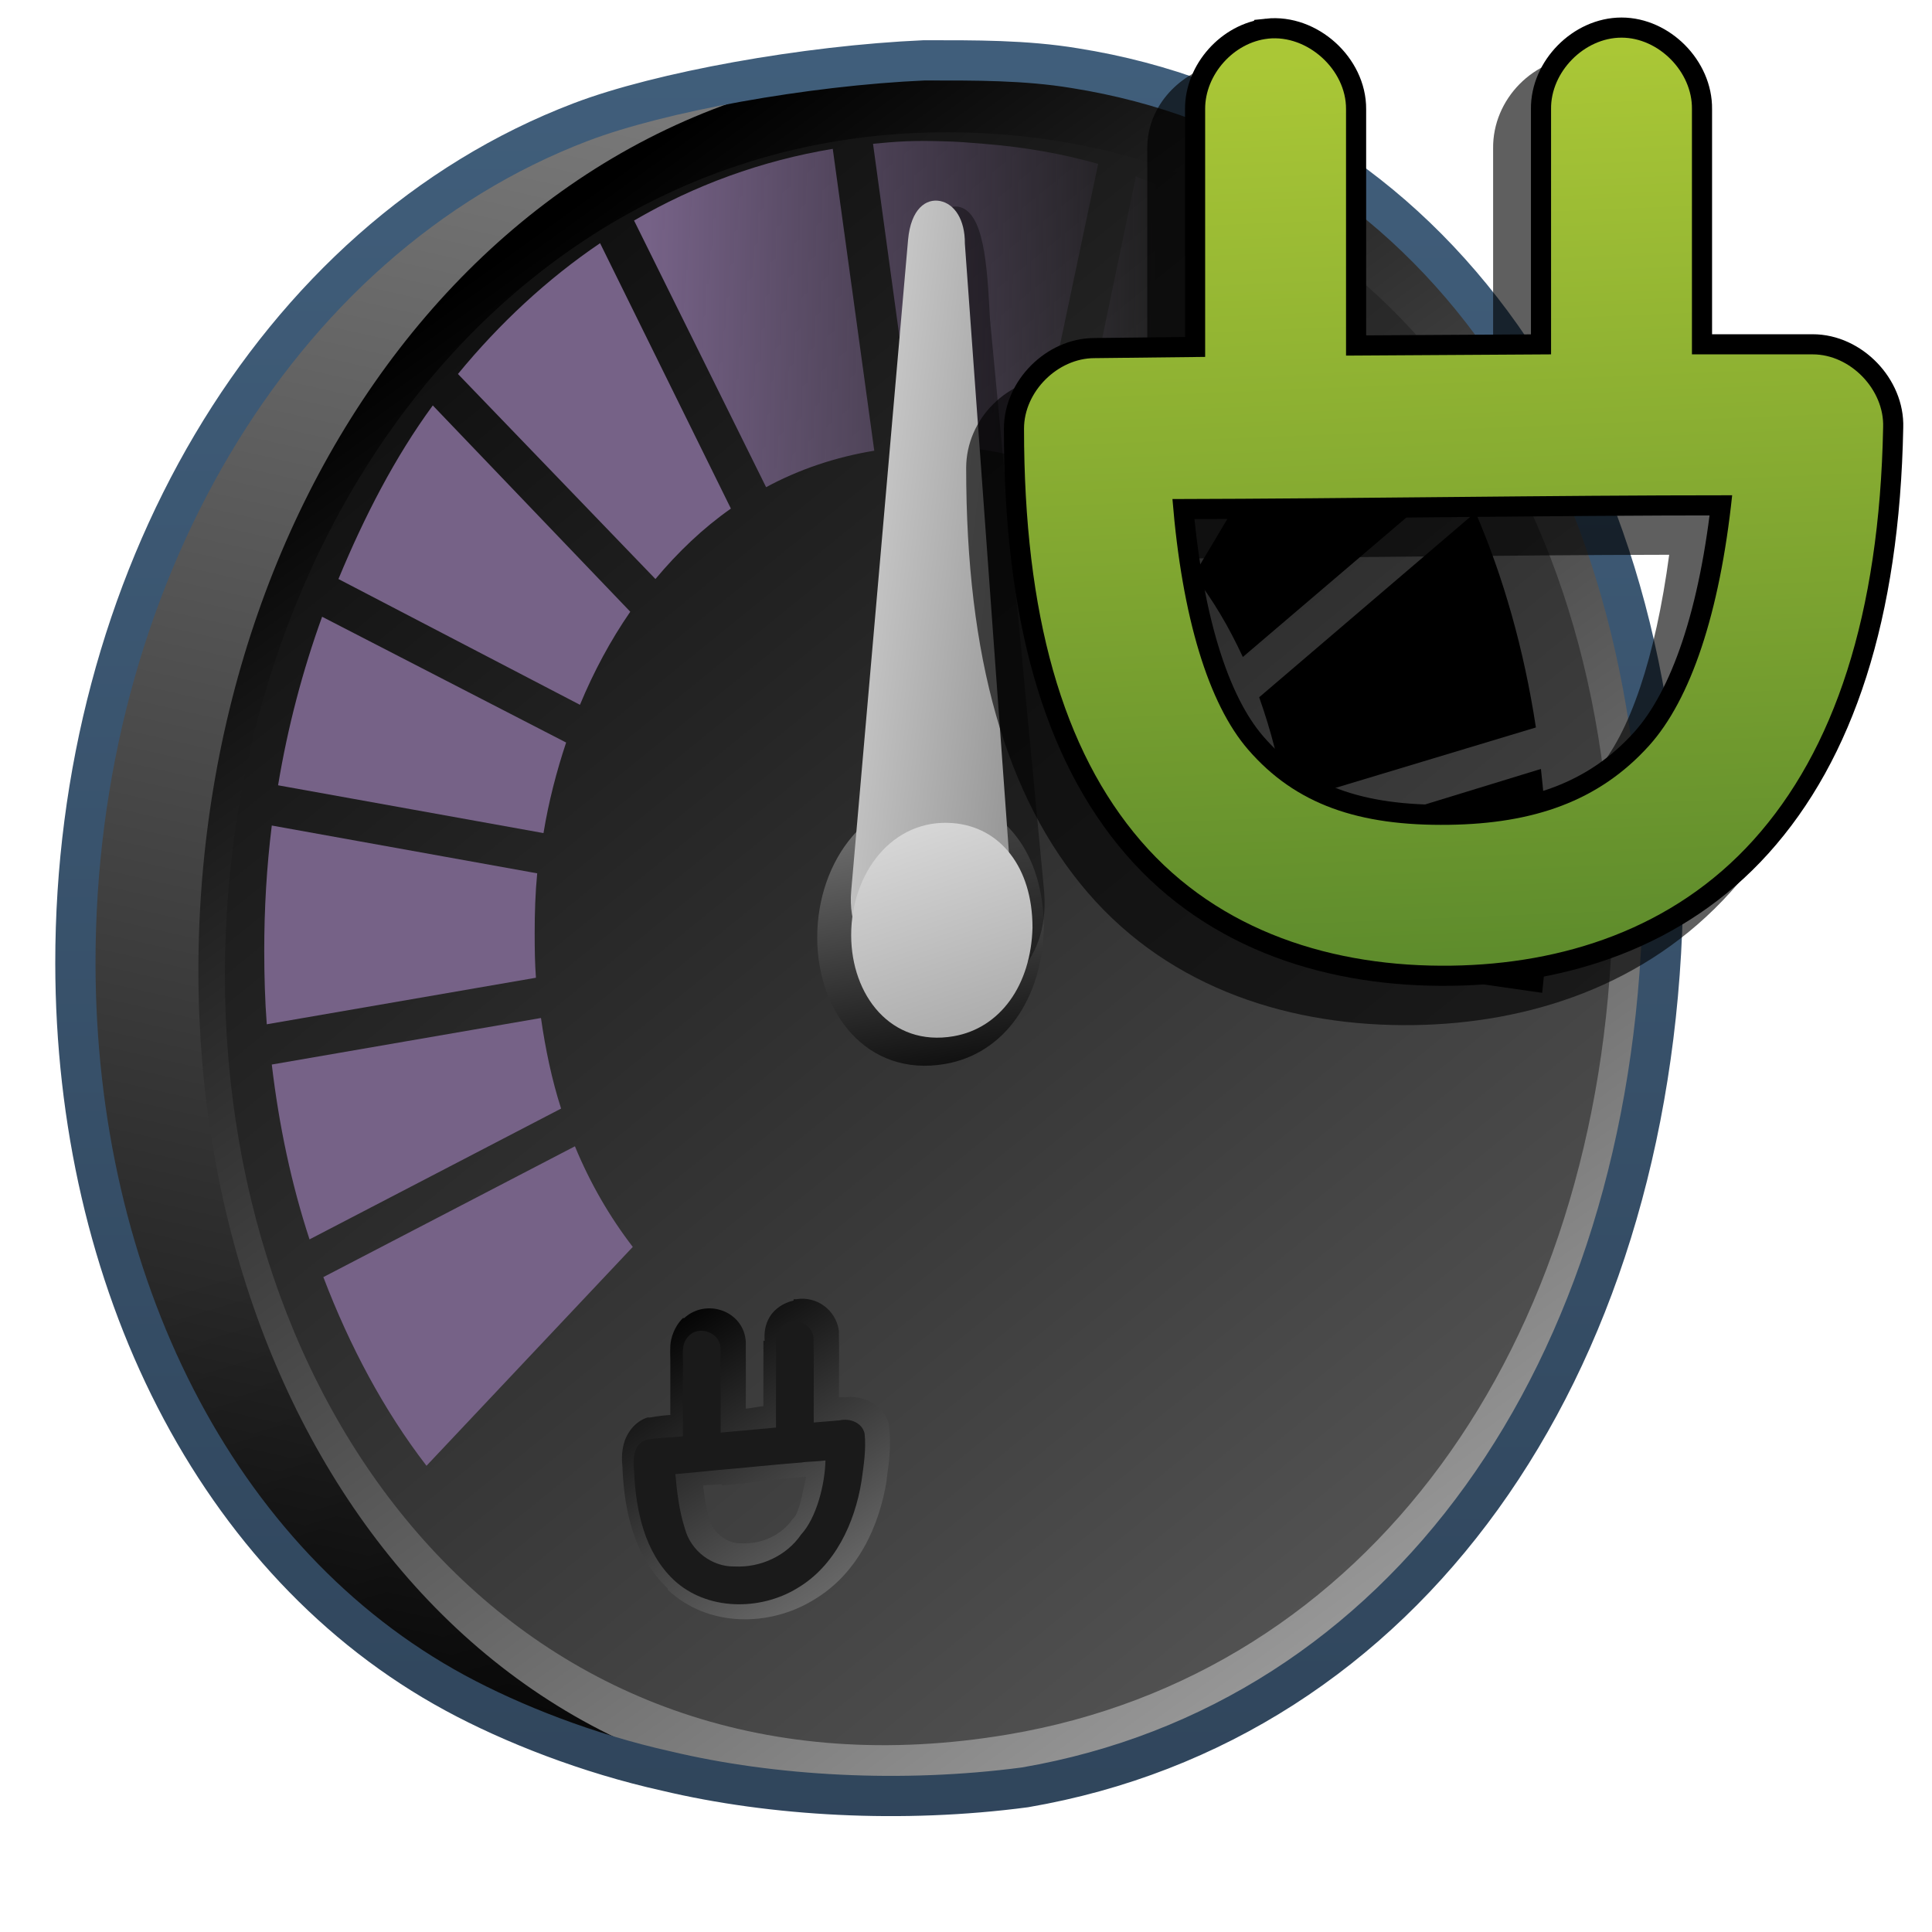 <?xml version="1.0" encoding="UTF-8" standalone="no"?>
<!-- Created with Inkscape (http://www.inkscape.org/) -->

<svg
   xmlns:dc="http://purl.org/dc/elements/1.1/"
   xmlns:cc="http://creativecommons.org/ns#"
   xmlns:rdf="http://www.w3.org/1999/02/22-rdf-syntax-ns#"
   xmlns:svg="http://www.w3.org/2000/svg"
   xmlns="http://www.w3.org/2000/svg"
   xmlns:xlink="http://www.w3.org/1999/xlink"
   xmlns:sodipodi="http://sodipodi.sourceforge.net/DTD/sodipodi-0.dtd"
   xmlns:inkscape="http://www.inkscape.org/namespaces/inkscape"
   width="136.533"
   height="136.533"
   id="svg17172"
   version="1.1"
   inkscape:version="0.92.1 r15371"
   sodipodi:docname="gpm-battery-060-charging.svg">
  <defs
     id="defs17174">
    <linearGradient
       inkscape:collect="always"
       xlink:href="#linearGradient13604-6-4"
       id="linearGradient19009"
       gradientUnits="userSpaceOnUse"
       gradientTransform="matrix(2.276,0,0,2.276,-1108.727,-1139.16)"
       x1="515.586"
       y1="952.83"
       x2="528.09"
       y2="990.234" />
    <linearGradient
       id="linearGradient13604-6-4">
      <stop
         id="stop13606-2-6"
         offset="0"
         style="stop-color:#ffffff;stop-opacity:1;" />
      <stop
         id="stop13608-7-0"
         offset="1"
         style="stop-color:#000000;stop-opacity:1;" />
    </linearGradient>
    <linearGradient
       inkscape:collect="always"
       xlink:href="#linearGradient13604-6-4"
       id="linearGradient19012"
       gradientUnits="userSpaceOnUse"
       gradientTransform="matrix(2.453,1.378,-1.095,3.086,-146.228,-2633.954)"
       x1="506.534"
       y1="958.873"
       x2="530.648"
       y2="952.201" />
    <linearGradient
       inkscape:collect="always"
       xlink:href="#linearGradient13604-6-4"
       id="linearGradient19016"
       gradientUnits="userSpaceOnUse"
       gradientTransform="matrix(2.844,0,0,2.844,-1403.028,-1686.195)"
       x1="514.493"
       y1="950.518"
       x2="517.498"
       y2="967.018" />
    <linearGradient
       inkscape:collect="always"
       xlink:href="#linearGradient5316-0-0"
       id="linearGradient19035"
       gradientUnits="userSpaceOnUse"
       gradientTransform="matrix(2.844,0,0,2.844,-207.104,-1688.206)"
       x1="79.375"
       y1="968.609"
       x2="88.531"
       y2="968.609" />
    <linearGradient
       id="linearGradient5316-0-0">
      <stop
         style="stop-color:#766287;stop-opacity:1;"
         offset="0"
         id="stop5320-8-15" />
      <stop
         style="stop-color:#766287;stop-opacity:1;"
         offset="1"
         id="stop5322-1-1" />
    </linearGradient>
    <linearGradient
       inkscape:collect="always"
       xlink:href="#linearGradient5316-0-0"
       id="linearGradient19039"
       gradientUnits="userSpaceOnUse"
       gradientTransform="matrix(2.844,0,0,2.844,-207.104,-1688.206)"
       x1="79.719"
       y1="953.516"
       x2="90.969"
       y2="953.516" />
    <linearGradient
       inkscape:collect="always"
       xlink:href="#linearGradient5398-0-3"
       id="linearGradient19042"
       gradientUnits="userSpaceOnUse"
       gradientTransform="matrix(2.844,0,0,2.844,-207.104,-1688.206)"
       x1="88.938"
       y1="948.653"
       x2="101.562"
       y2="948.778" />
    <linearGradient
       inkscape:collect="always"
       xlink:href="#linearGradient13604-6-4"
       id="linearGradient19134"
       gradientUnits="userSpaceOnUse"
       gradientTransform="matrix(2.844,0,0,2.844,-492.806,-1686.195)"
       x1="200.438"
       y1="989.05"
       x2="189.375"
       y2="972.425" />
    <linearGradient
       inkscape:collect="always"
       xlink:href="#linearGradient9863-4-4"
       id="linearGradient19137"
       gradientUnits="userSpaceOnUse"
       gradientTransform="matrix(2.844,0,0,2.844,-811.384,-1458.639)"
       x1="308.688"
       y1="907.003"
       x2="308.688"
       y2="859.373" />
    <linearGradient
       id="linearGradient9863-4-4">
      <stop
         style="stop-color:#2f445a;stop-opacity:1;"
         offset="0"
         id="stop9865-0-4" />
      <stop
         style="stop-color:#415f7c;stop-opacity:1"
         offset="1"
         id="stop9867-6-0" />
    </linearGradient>
    <linearGradient
       inkscape:collect="always"
       xlink:href="#linearGradient13604-6-4"
       id="linearGradient19140"
       gradientUnits="userSpaceOnUse"
       gradientTransform="matrix(2.919,0,0,2.863,-1439.589,-1704.816)"
       x1="585.324"
       y1="1057.644"
       x2="492.583"
       y2="945.614" />
    <linearGradient
       inkscape:collect="always"
       xlink:href="#linearGradient5439-3-0"
       id="linearGradient19143"
       gradientUnits="userSpaceOnUse"
       gradientTransform="matrix(2.896,0,0,2.896,-1404.641,-1736.094)"
       x1="535.576"
       y1="1000.234"
       x2="496.846"
       y2="946.466" />
    <linearGradient
       id="linearGradient5439-3-0">
      <stop
         style="stop-color:#ffffff;stop-opacity:1;"
         offset="0"
         id="stop5441-29-2" />
      <stop
         style="stop-color:#000000;stop-opacity:1;"
         offset="1"
         id="stop5443-3-7" />
    </linearGradient>
    <linearGradient
       inkscape:collect="always"
       xlink:href="#linearGradient5344-50-5"
       id="linearGradient19146"
       gradientUnits="userSpaceOnUse"
       gradientTransform="matrix(2.896,0,0,2.896,-1404.641,-1736.094)"
       x1="504.93"
       y1="992.245"
       x2="497.82"
       y2="968.646" />
    <linearGradient
       id="linearGradient5344-50-5">
      <stop
         style="stop-color:#000000;stop-opacity:1;"
         offset="0"
         id="stop5346-2-7" />
      <stop
         style="stop-color:#000000;stop-opacity:0;"
         offset="1"
         id="stop5348-5-3" />
    </linearGradient>
    <linearGradient
       inkscape:collect="always"
       xlink:href="#linearGradient13604-6-4"
       id="linearGradient19149"
       gradientUnits="userSpaceOnUse"
       gradientTransform="matrix(2.896,0,0,2.896,-1404.641,-1736.094)"
       x1="506.147"
       y1="891.091"
       x2="484.666"
       y2="986.185" />
    <linearGradient
       id="linearGradient13628-4-3">
      <stop
         style="stop-color:#aac736;stop-opacity:1;"
         offset="0"
         id="stop13630-3-1" />
      <stop
         style="stop-color:#5d8b2c;stop-opacity:1;"
         offset="1"
         id="stop13632-1-2" />
    </linearGradient>
    <filter
       inkscape:collect="always"
       id="filter21405-5"
       style="color-interpolation-filters:sRGB">
      <feGaussianBlur
         inkscape:collect="always"
         stdDeviation="0.348"
         id="feGaussianBlur21407-3" />
    </filter>
    <linearGradient
       inkscape:collect="always"
       xlink:href="#linearGradient13628-4-3"
       id="linearGradient19893"
       gradientUnits="userSpaceOnUse"
       gradientTransform="matrix(2.844,0,0,2.844,-1368.959,-625.283)"
       x1="516.262"
       y1="567.966"
       x2="517.189"
       y2="590.682" />
    <linearGradient
       inkscape:collect="always"
       id="linearGradient5398-0-3">
      <stop
         style="stop-color:#766287;stop-opacity:1"
         offset="0"
         id="stop5400-0-6" />
      <stop
         style="stop-color:#766287;stop-opacity:0"
         offset="1"
         id="stop5402-5-7" />
    </linearGradient>
  </defs>
  <sodipodi:namedview
     id="base"
     pagecolor="#ffffff"
     bordercolor="#666666"
     borderopacity="1.0"
     inkscape:pageopacity="0.0"
     inkscape:pageshadow="2"
     inkscape:zoom="2.8"
     inkscape:cx="32.507189"
     inkscape:cy="67.186095"
     inkscape:document-units="px"
     inkscape:current-layer="layer1"
     showgrid="false"
     inkscape:showpageshadow="false"
     inkscape:window-width="1366"
     inkscape:window-height="714"
     inkscape:window-x="0"
     inkscape:window-y="26"
     inkscape:window-maximized="1" />
  <g
     inkscape:label="Capa 1"
     inkscape:groupmode="layer"
     id="layer1"
     transform="translate(0,-985.986)">
    <path
       inkscape:connector-curvature="0"
       inkscape:export-ydpi="90.041016"
       inkscape:export-xdpi="90.041016"
       inkscape:export-filename="/home/dafeba/DCV/tallerD/bocetos/bateria.png"
       sodipodi:nodetypes="csssssc"
       id="path66258"
       d="m 108.278,1049.996 c -0.811,31.84 -16.618,62.601 -43.787,62.781 -11.465,0.077 -24.137,-2.716 -32.331,-7.154 -16.935,-9.171 -26.773,-29.199 -26.793,-51.572 -0.023,-26.808 13.842,-51.125 35.679,-59.436 6.376,-2.427 18.866,-4.5 27.716,-4.409 23.07,0.236 39.516,26.328 39.516,59.79 z"
       style="display:inline;fill:url(#linearGradient19149);fill-opacity:1;stroke:none;stroke-width:1.067" />
    <path
       inkscape:connector-curvature="0"
       inkscape:export-ydpi="90.041016"
       inkscape:export-xdpi="90.041016"
       inkscape:export-filename="/home/dafeba/DCV/tallerD/bocetos/bateria.png"
       style="display:inline;fill:url(#linearGradient19146);fill-opacity:1;stroke:none;stroke-width:1.067"
       d="m 65.514,1112.776 c -8.476,1.218 -20.275,-2 -27.07,-4.375 -16.732,-5.848 -27.964,-21.324 -31.705,-40.202 -0.901,-4.548 22.182,-1.102 36.768,0.698 34.386,-2.039 77.958,27.821 22.007,43.879 z"
       id="path66262"
       sodipodi:nodetypes="csscc" />
    <path
       inkscape:connector-curvature="0"
       inkscape:export-ydpi="90.041016"
       inkscape:export-xdpi="90.041016"
       inkscape:export-filename="/home/dafeba/DCV/tallerD/bocetos/bateria.png"
       style="display:inline;fill:url(#linearGradient19143);fill-opacity:1;stroke:none;stroke-width:1.067"
       d="m 117.5,1050.246 c -0.811,32.706 -18.289,57.458 -45.08,62.065 -35.822,6.161 -58.368,-23.543 -58.4,-57.643 -0.033,-35.476 23.552,-66.707 57.949,-64.003 27.087,2.128 45.531,25.21 45.531,59.582 z"
       id="path66264"
       sodipodi:nodetypes="csssc" />
    <path
       inkscape:connector-curvature="0"
       style="display:inline;fill:url(#linearGradient19140);fill-opacity:1;stroke:none;stroke-width:1.067"
       d="m 113.959,1050.869 c -0.769,30.401 -17.332,53.408 -42.722,57.691 -33.948,5.727 -55.314,-21.884 -55.344,-53.581 -0.032,-32.977 22.319,-62.006 54.917,-59.493 25.67,1.978 43.149,23.433 43.149,55.383 z"
       id="path66266"
       sodipodi:nodetypes="csssc"
       inkscape:export-filename="/home/dafeba/DCV/tallerD/bocetos/bateria.png"
       inkscape:export-xdpi="90.041016"
       inkscape:export-ydpi="90.041016" />
    <path
       inkscape:connector-curvature="0"
       inkscape:export-ydpi="90.041016"
       inkscape:export-xdpi="90.041016"
       inkscape:export-filename="/home/dafeba/DCV/tallerD/bocetos/bateria.png"
       sodipodi:nodetypes="csssccccc"
       id="path66268"
       d="m 65.328,990.25 c -8.407,0.369 -18.688,2.232 -24.267,4.356 -21.837,8.311 -35.756,32.659 -35.733,59.467 0.02,22.373 9.909,42.384 26.844,51.556 4.033,2.184 9.405,4.29 14.924,5.515 7.495,1.785 16.674,2.301 25.343,1.152 26.792,-4.608 44.255,-29.339 45.067,-62.045 0,-32.681 -16.609,-55.484 -41.533,-59.444 -3.522,-0.583 -7.089,-0.556 -10.644,-0.556 z"
       style="display:inline;fill:none;stroke:url(#linearGradient19137);stroke-width:2.844;stroke-linecap:round;stroke-linejoin:round;stroke-miterlimit:4;stroke-dasharray:none;stroke-dashoffset:0;stroke-opacity:1" />
    <path
       style="color:#000000;font-style:normal;font-variant:normal;font-weight:normal;font-stretch:normal;font-size:medium;line-height:normal;font-family:'Bitstream Vera Sans';-inkscape-font-specification:'Bitstream Vera Sans';text-indent:0;text-align:start;text-decoration:none;text-decoration-line:none;letter-spacing:normal;word-spacing:normal;text-transform:none;writing-mode:lr-tb;direction:ltr;baseline-shift:baseline;text-anchor:start;display:inline;overflow:visible;visibility:visible;fill:url(#linearGradient19134);fill-opacity:1;fill-rule:nonzero;stroke:none;stroke-width:0.99px;marker:none;enable-background:accumulate"
       d="m 56.083,1077.805 v 0.089 c -0.73,0.162 -1.36,0.606 -1.689,1.155 -0.317,0.53 -0.401,1.091 -0.356,1.689 h -0.089 v 4.622 c -0.417,0.037 -0.828,0.139 -1.244,0.176 7.97e-4,-1.527 0.011,-3.084 0,-4.622 v -0.089 c -0.11,-2.175 -2.769,-3.139 -4.356,-1.689 h -0.089 c -0.602,0.589 -0.862,1.402 -0.889,1.956 -0.028,0.575 0.014,1.048 0,1.244 v 0.089 3.556 c -0.472,0.031 -0.888,0.082 -1.422,0.176 h -0.089 -0.089 c -0.937,0.282 -1.506,1.161 -1.689,1.867 -0.174,0.67 -0.138,1.225 -0.089,1.689 0.001,0.029 -0.001,0.06 0,0.089 0.129,2.872 0.773,6.144 3.2,8.445 v 0.089 c 2.847,2.671 7.186,2.629 10.311,0.711 3.123,-1.851 4.641,-5.231 5.156,-8.445 v -0.089 c 0.151,-1.092 0.328,-2.283 0.178,-3.644 v -0.089 -0.089 c -0.199,-0.793 -0.799,-1.399 -1.422,-1.689 -0.54,-0.25 -1.128,-0.347 -1.689,-0.267 H 59.462 59.284 c 0.003,-1.513 0.03,-3.082 0,-4.622 v -0.089 c -0.213,-1.475 -1.58,-2.465 -3.022,-2.222 -0.063,0 -0.114,0 -0.178,0 z m 4,9.511 c 0.043,0 0.128,0 0.178,0 -0.017,0 -0.071,0.091 -0.089,0.089 0.028,0 0.066,0 0.089,0 0.05,0.828 -0.034,1.721 -0.178,2.756 -0.244,1.525 -0.891,2.92 -1.689,4.178 v -0.176 c 1.049,-1.589 1.651,-3.563 1.689,-5.244 l 0.089,-1.511 H 59.994 l 0.089,-0.089 z m -0.178,0.089 -1.333,0.176 c -0.162,0.029 -0.398,0.072 -0.711,0.089 -0.256,0 -0.531,0.051 -0.8,0.088 -0.059,0 -0.113,0 -0.178,0 -0.088,0 -0.179,0 -0.267,0 v -0.088 l 1.422,-0.176 1.867,-0.089 z m -13.333,1.334 c 0.05,0 0.126,0 0.178,0 l 0.089,1.244 c 0.117,1.302 0.362,2.704 0.8,4.089 -0.583,-1.365 -1,-2.85 -1.067,-4.444 v -0.089 c -0.034,-0.312 -0.028,-0.636 0,-0.8 z m 10.4,1.6 c -0.262,1.119 -0.458,2.465 -0.889,2.933 l -0.089,0.089 c -0.756,1.104 -2.179,1.758 -3.556,1.689 h -0.089 c -0.953,0.029 -1.973,-0.756 -2.222,-1.689 -0.233,-0.717 -0.339,-1.59 -0.444,-2.4 0.456,-0.043 0.877,-0.037 1.333,-0.088 v 0.088 c 2.011,-0.168 4.002,-0.468 5.956,-0.622 z m -9.244,3.822 c 0.271,0.917 0.817,1.707 1.511,2.311 -0.072,-0.06 -0.198,-0.029 -0.267,-0.089 -0.608,-0.576 -0.892,-1.43 -1.244,-2.222 z m 8.978,2.045 c -0.201,0.156 -0.314,0.403 -0.533,0.533 v 0.089 c -0.079,0.048 -0.185,0.043 -0.267,0.089 0.312,-0.165 0.517,-0.496 0.8,-0.711 z"
       id="path66270"
       inkscape:connector-curvature="0"
       inkscape:export-filename="/home/dafeba/DCV/tallerD/bocetos/bateria.png"
       inkscape:export-xdpi="90.041016"
       inkscape:export-ydpi="90.041016" />
    <path
       style="color:#000000;font-style:normal;font-variant:normal;font-weight:normal;font-stretch:normal;font-size:medium;line-height:normal;font-family:'Bitstream Vera Sans';-inkscape-font-specification:'Bitstream Vera Sans';text-indent:0;text-align:start;text-decoration:none;text-decoration-line:none;letter-spacing:normal;word-spacing:normal;text-transform:none;writing-mode:lr-tb;direction:ltr;baseline-shift:baseline;text-anchor:start;display:inline;overflow:visible;visibility:visible;fill:#1a1a1a;fill-opacity:1;stroke:none;stroke-width:0.99px;marker:none;enable-background:accumulate"
       d="m 55.905,1079.405 c -0.767,0.122 -1.164,0.926 -1.067,1.643 0,1.941 0,3.882 0,5.823 -1.304,0.119 -2.607,0.236 -3.911,0.356 -0.006,-2 0.009,-4 -0.006,-6 -0.053,-1.047 -1.469,-1.598 -2.215,-0.861 -0.667,0.603 -0.384,1.549 -0.445,2.337 0,1.597 0,3.193 0,4.79 -0.855,0.088 -1.724,0.085 -2.568,0.236 -0.971,0.293 -0.968,1.427 -0.879,2.248 0.113,2.732 0.732,5.699 2.793,7.654 2.331,2.187 6.106,2.205 8.749,0.583 2.659,-1.575 4.053,-4.606 4.526,-7.559 0.154,-1.113 0.34,-2.256 0.217,-3.377 -0.194,-0.774 -1.053,-1.08 -1.769,-0.916 -0.608,0.051 -1.216,0.102 -1.824,0.151 -0.011,-2.013 0.023,-4.029 -0.017,-6.041 -0.105,-0.723 -0.872,-1.242 -1.582,-1.07 z m 0.711,15.022 c -1.039,1.519 -2.882,2.352 -4.704,2.261 -1.603,0.034 -3.095,-1.118 -3.506,-2.661 -0.406,-1.25 -0.562,-2.563 -0.679,-3.867 0.904,-0.082 1.818,-0.159 2.709,-0.259 2.075,-0.173 4.157,-0.405 6.225,-0.563 0.331,-0.063 1.16,-0.068 1.674,-0.142 -0.038,1.693 -0.632,4.051 -1.72,5.233 z"
       id="path66274"
       inkscape:connector-curvature="0"
       sodipodi:nodetypes="ccccccccccccccccccccccccccc"
       inkscape:export-filename="/home/dafeba/DCV/tallerD/bocetos/bateria.png"
       inkscape:export-xdpi="90.041016"
       inkscape:export-ydpi="90.041016" />
    <path
       id="path66518"
       d="m 64.007,995.972 c -0.791,0.034 -1.535,0.102 -2.311,0.176 l 2.933,21.422 c 0.51,-0.029 0.99,-0.1 1.511,-0.088 0.545,0 1.044,0.043 1.6,0.088 1.901,0.154 3.704,0.503 5.422,1.067 l 4.444,-21.067 c -2.576,-0.737 -5.289,-1.198 -8.089,-1.422 -0.943,-0.077 -1.92,-0.162 -2.844,-0.176 -0.895,-0.029 -1.79,-0.037 -2.667,0 z m -5.156,0.533 c -5.061,0.84 -9.785,2.582 -14.044,5.067 l 0.089,0.176 9.244,18.667 c 2.344,-1.268 4.924,-2.131 7.644,-2.578 L 58.851,996.504 Z m 21.422,1.956 -4.444,21.333 c 2.414,1.156 4.654,2.683 6.578,4.622 l 10.756,-18.133 c -3.774,-3.42 -8.085,-6.071 -12.889,-7.822 z"
       style="display:inline;fill:url(#linearGradient19042);fill-opacity:1;stroke:none;stroke-width:1.067"
       inkscape:connector-curvature="0"
       inkscape:export-filename="/home/dafeba/DCV/tallerD/bocetos/bateria.png"
       inkscape:export-xdpi="90.041016"
       inkscape:export-ydpi="90.041016" />
    <path
       id="path66520"
       d="m 42.407,1003.172 c -3.731,2.525 -7.106,5.667 -10.044,9.244 l 13.956,14.489 c 1.591,-1.903 3.362,-3.596 5.333,-4.978 z m -11.822,11.466 c -2.687,3.668 -4.846,7.874 -6.667,12.267 l 17.067,8.889 c 0.977,-2.357 2.169,-4.568 3.556,-6.578 z m -7.822,14.933 c -1.373,3.797 -2.427,7.779 -3.111,11.911 l 18.756,3.378 c 0.364,-2.214 0.915,-4.34 1.6,-6.4 z"
       style="display:inline;fill:url(#linearGradient19039);fill-opacity:1;stroke:none;stroke-width:1.067"
       inkscape:connector-curvature="0"
       inkscape:export-filename="/home/dafeba/DCV/tallerD/bocetos/bateria.png"
       inkscape:export-xdpi="90.041016"
       inkscape:export-ydpi="90.041016" />
    <path
       id="path66522"
       d="m 95.296,1008.327 -10.933,18.311 c 1.339,1.709 2.489,3.662 3.467,5.778 l 15.111,-12.889 c -2.117,-4.233 -4.614,-8.024 -7.644,-11.2 z m 8.978,13.867 -15.289,13.067 c 0.817,2.311 1.484,4.787 1.867,7.467 l 17.689,-5.333 c -0.843,-5.533 -2.3,-10.632 -4.267,-15.2 z m 4.622,18.133 -17.689,5.422 c 0.096,1.248 0.089,2.509 0.089,3.822 -0.032,1.35 -0.135,2.703 -0.267,4 l 17.956,2.578 c 0.24,-2.23 0.388,-4.519 0.444,-6.845 0,-3.114 -0.21,-6.082 -0.533,-8.978 z"
       style="display:inline;fill:#000000;fill-opacity:1;stroke:none;stroke-width:1.067"
       inkscape:connector-curvature="0"
       inkscape:export-filename="/home/dafeba/DCV/tallerD/bocetos/bateria.png"
       inkscape:export-xdpi="90.041016"
       inkscape:export-ydpi="90.041016" />
    <path
       id="path66524"
       d="m 19.207,1044.327 c -0.362,2.921 -0.536,5.878 -0.533,8.889 0.002,1.724 0.05,3.462 0.178,5.155 l 19.022,-3.289 c -0.077,-1.033 -0.088,-2.06 -0.089,-3.111 -0.001,-1.434 0.043,-2.864 0.178,-4.267 l -18.756,-3.378 z m 19.022,13.6 -19.022,3.289 c 0.508,4.294 1.377,8.419 2.667,12.356 l 17.778,-9.244 c -0.656,-2.04 -1.106,-4.196 -1.422,-6.4 z m 2.4,9.067 -17.778,9.244 c 1.861,4.882 4.274,9.416 7.289,13.333 l 14.578,-15.467 c -1.63,-2.121 -3.013,-4.497 -4.089,-7.111 z"
       style="display:inline;fill:url(#linearGradient19035);fill-opacity:1;stroke:none;stroke-width:1.067"
       inkscape:connector-curvature="0"
       inkscape:export-filename="/home/dafeba/DCV/tallerD/bocetos/bateria.png"
       inkscape:export-xdpi="90.041016"
       inkscape:export-ydpi="90.041016" />
    <path
       sodipodi:nodetypes="csssc"
       id="path66580"
       d="m 73.766,1051.571 c -0.125,5.061 -2.83,8.892 -6.976,9.604 -5.544,0.954 -9.033,-3.643 -9.038,-8.921 -0.006,-5.49 3.645,-10.323 8.968,-9.905 4.192,0.329 7.046,3.901 7.046,9.221 z"
       style="display:inline;fill:url(#linearGradient19016);fill-opacity:1;stroke:none;stroke-width:1.067"
       inkscape:export-filename="/home/dafeba/DCV/tallerD/bocetos/bateria.png"
       inkscape:export-xdpi="90.041016"
       inkscape:export-ydpi="90.041016"
       inkscape:connector-curvature="0" />
    <path
       style="display:inline;fill:#000000;fill-opacity:0.37;stroke:none;stroke-width:1.067"
       d="m 67.702,1000.591 c -1.935,-0.233 -2.319,3.891 -2.642,7.766 l -3.49,41.791 c -0.411,4.68 3.797,6.892 6.059,6.75 2.683,-0.168 6.569,-2.539 6.164,-7.85 l -3.834,-40.521 c -0.197,-3.832 -0.418,-7.621 -2.256,-7.937 z"
       id="path66582"
       inkscape:connector-curvature="0"
       sodipodi:nodetypes="cccsccc"
       inkscape:transform-center-x="1.2904079"
       inkscape:transform-center-y="-7.43956"
       inkscape:export-filename="/home/dafeba/DCV/tallerD/bocetos/bateria.png"
       inkscape:export-xdpi="90.041016"
       inkscape:export-ydpi="90.041016" />
    <path
       inkscape:export-ydpi="90.041016"
       inkscape:export-xdpi="90.041016"
       inkscape:export-filename="/home/dafeba/DCV/tallerD/bocetos/bateria.png"
       inkscape:transform-center-y="-7.4169339"
       inkscape:transform-center-x="1.3121729"
       sodipodi:nodetypes="csccscc"
       inkscape:connector-curvature="0"
       id="path66584"
       d="m 68.186,1003.202 c 0.014,-1.704 -0.734,-2.805 -1.744,-3.009 -0.993,-0.199 -2.072,0.544 -2.27,2.742 l -4.017,46.003 c -0.411,4.68 3.797,6.892 6.059,6.75 2.683,-0.168 5.597,-2.674 5.192,-7.984 z"
       style="display:inline;fill:url(#linearGradient19012);stroke:none;stroke-width:1.067" />
    <path
       inkscape:connector-curvature="0"
       inkscape:export-ydpi="90.041016"
       inkscape:export-xdpi="90.041016"
       inkscape:export-filename="/home/dafeba/DCV/tallerD/bocetos/bateria.png"
       style="display:inline;fill:url(#linearGradient19009);fill-opacity:1;stroke:none;stroke-width:1.067"
       d="m 72.966,1051.531 c -0.1,4.05 -2.265,7.115 -5.582,7.686 -4.436,0.763 -7.228,-2.915 -7.232,-7.138 -0.006,-4.393 2.916,-8.26 7.176,-7.926 3.354,0.265 5.638,3.122 5.638,7.378 z"
       id="path66586"
       sodipodi:nodetypes="csssc" />
    <path
       inkscape:export-ydpi="90.041016"
       inkscape:export-xdpi="90.041016"
       inkscape:export-filename="/home/dafeba/DCV/tallerD/bocetos/bateria.png"
       inkscape:connector-curvature="0"
       id="path66450"
       d="m 372.656,780.971 c -1.231,0 -2.267,1.05 -2.25,2.281 v 5.594 l -4.094,0.031 v -5.625 c 0.008,-1.312 -1.196,-2.39 -2.5,-2.25 l -0.25,0.031 -0.062,0.125 c -0.952,0.27 -1.693,1.081 -1.688,2.094 v 5.656 l -2.25,0.031 c -1.22,1e-4 -2.25,1.03 -2.25,2.25 0,4.689 0.973,8.178 3.031,10.562 2.066,2.393 5.068,3.326 8.094,3.281 2.841,-0.042 5.764,-0.969 7.875,-3.312 2.106,-2.339 3.253,-5.818 3.344,-10.562 0.044,-1.248 -1.001,-2.313 -2.25,-2.312 h -2.5 v -5.594 c 0.017,-1.231 -1.019,-2.281 -2.25,-2.281 z m 2.125,12.375 c -0.34,2.539 -0.98,4.45 -1.812,5.375 -1.153,1.28 -2.596,1.783 -4.594,1.812 -2.168,0.032 -3.546,-0.468 -4.625,-1.719 -0.78,-0.903 -1.379,-2.82 -1.656,-5.375 4.234,-0.012 8.471,-0.087 12.688,-0.094 z"
       style="color:#000000;font-style:normal;font-variant:normal;font-weight:normal;font-stretch:normal;font-size:medium;line-height:normal;font-family:'Bitstream Vera Sans';-inkscape-font-specification:'Bitstream Vera Sans';text-indent:0;text-align:start;text-decoration:none;text-decoration-line:none;letter-spacing:normal;word-spacing:normal;text-transform:none;writing-mode:lr-tb;direction:ltr;baseline-shift:baseline;text-anchor:start;display:inline;overflow:visible;visibility:visible;fill:#000000;fill-opacity:0.626;fill-rule:nonzero;stroke:none;stroke-width:1;marker:none;filter:url(#filter21405-5);enable-background:accumulate"
       transform="matrix(2.844,0,0,2.844,-947.917,-1231.083)" />
    <path
       inkscape:export-ydpi="90.041016"
       inkscape:export-xdpi="90.041016"
       inkscape:export-filename="/home/dafeba/DCV/tallerD/bocetos/bateria.png"
       style="color:#000000;font-style:normal;font-variant:normal;font-weight:normal;font-stretch:normal;font-size:medium;line-height:normal;font-family:'Bitstream Vera Sans';-inkscape-font-specification:'Bitstream Vera Sans';text-indent:0;text-align:start;text-decoration:none;text-decoration-line:none;letter-spacing:normal;word-spacing:normal;text-transform:none;writing-mode:lr-tb;direction:ltr;baseline-shift:baseline;text-anchor:start;display:inline;overflow:visible;visibility:visible;fill:#ff0000;fill-opacity:1;stroke:#000000;stroke-width:2.844;stroke-miterlimit:4;stroke-dasharray:none;marker:none;enable-background:accumulate"
       d="m 89.611,988.719 c -2.424,0.262 -4.458,2.54 -4.444,4.978 v 17.511 l -7.822,0.088 c -2.606,0 -4.978,2.371 -4.978,4.978 0,13.142 2.719,22.729 8.267,29.155 5.548,6.426 13.647,8.922 21.956,8.8 7.796,-0.114 15.642,-2.569 21.333,-8.889 5.691,-6.32 8.902,-15.875 9.156,-29.155 0.095,-2.665 -2.311,-5.157 -4.978,-5.156 h -8.533 v -17.333 c 0.037,-2.63 -2.348,-5.049 -4.978,-5.049 -2.63,0 -5.015,2.419 -4.978,5.049 v 17.333 l -14.489,0.088 V 993.695 c 0.017,-2.794 -2.733,-5.277 -5.511,-4.978 z m 32.8,32.267 c -0.882,8.338 -2.932,14.429 -5.867,17.689 -3.566,3.96 -8.214,5.513 -14.133,5.6 -6.404,0.094 -10.866,-1.446 -14.222,-5.333 -2.773,-3.212 -4.657,-9.303 -5.333,-17.689 13.183,-0.029 26.4,-0.267 39.556,-0.267 z"
       id="path66452"
       inkscape:connector-curvature="0"
       sodipodi:nodetypes="cccccscsccccscccccccssscc" />
    <path
       inkscape:export-ydpi="90.041016"
       inkscape:export-xdpi="90.041016"
       inkscape:export-filename="/home/dafeba/DCV/tallerD/bocetos/bateria.png"
       sodipodi:nodetypes="cccccscsccccscccccccssscc"
       inkscape:connector-curvature="0"
       id="path66454"
       d="m 89.611,988.719 c -2.424,0.262 -4.458,2.54 -4.444,4.978 v 17.511 l -7.822,0.088 c -2.606,0 -4.978,2.371 -4.978,4.978 0,13.142 2.719,22.729 8.267,29.155 5.548,6.426 13.647,8.922 21.956,8.8 7.796,-0.114 15.642,-2.569 21.333,-8.889 5.691,-6.32 8.902,-15.875 9.156,-29.155 0.095,-2.665 -2.311,-5.157 -4.978,-5.156 h -8.533 v -17.333 c 0.037,-2.63 -2.348,-5.049 -4.978,-5.049 -2.63,0 -5.015,2.419 -4.978,5.049 v 17.333 l -14.489,0.088 V 993.695 c 0.017,-2.794 -2.733,-5.277 -5.511,-4.978 z m 32.8,32.267 c -0.882,8.338 -2.932,14.429 -5.867,17.689 -3.566,3.96 -8.214,5.513 -14.133,5.6 -6.404,0.094 -10.866,-1.446 -14.222,-5.333 -2.773,-3.212 -4.657,-9.303 -5.333,-17.689 13.183,-0.029 26.4,-0.267 39.556,-0.267 z"
       style="color:#000000;font-style:normal;font-variant:normal;font-weight:normal;font-stretch:normal;font-size:medium;line-height:normal;font-family:'Bitstream Vera Sans';-inkscape-font-specification:'Bitstream Vera Sans';text-indent:0;text-align:start;text-decoration:none;text-decoration-line:none;letter-spacing:normal;word-spacing:normal;text-transform:none;writing-mode:lr-tb;direction:ltr;baseline-shift:baseline;text-anchor:start;display:inline;overflow:visible;visibility:visible;fill:url(#linearGradient19893);fill-opacity:1;stroke:none;stroke-width:0.533;marker:none;enable-background:accumulate" />
  </g>
</svg>
